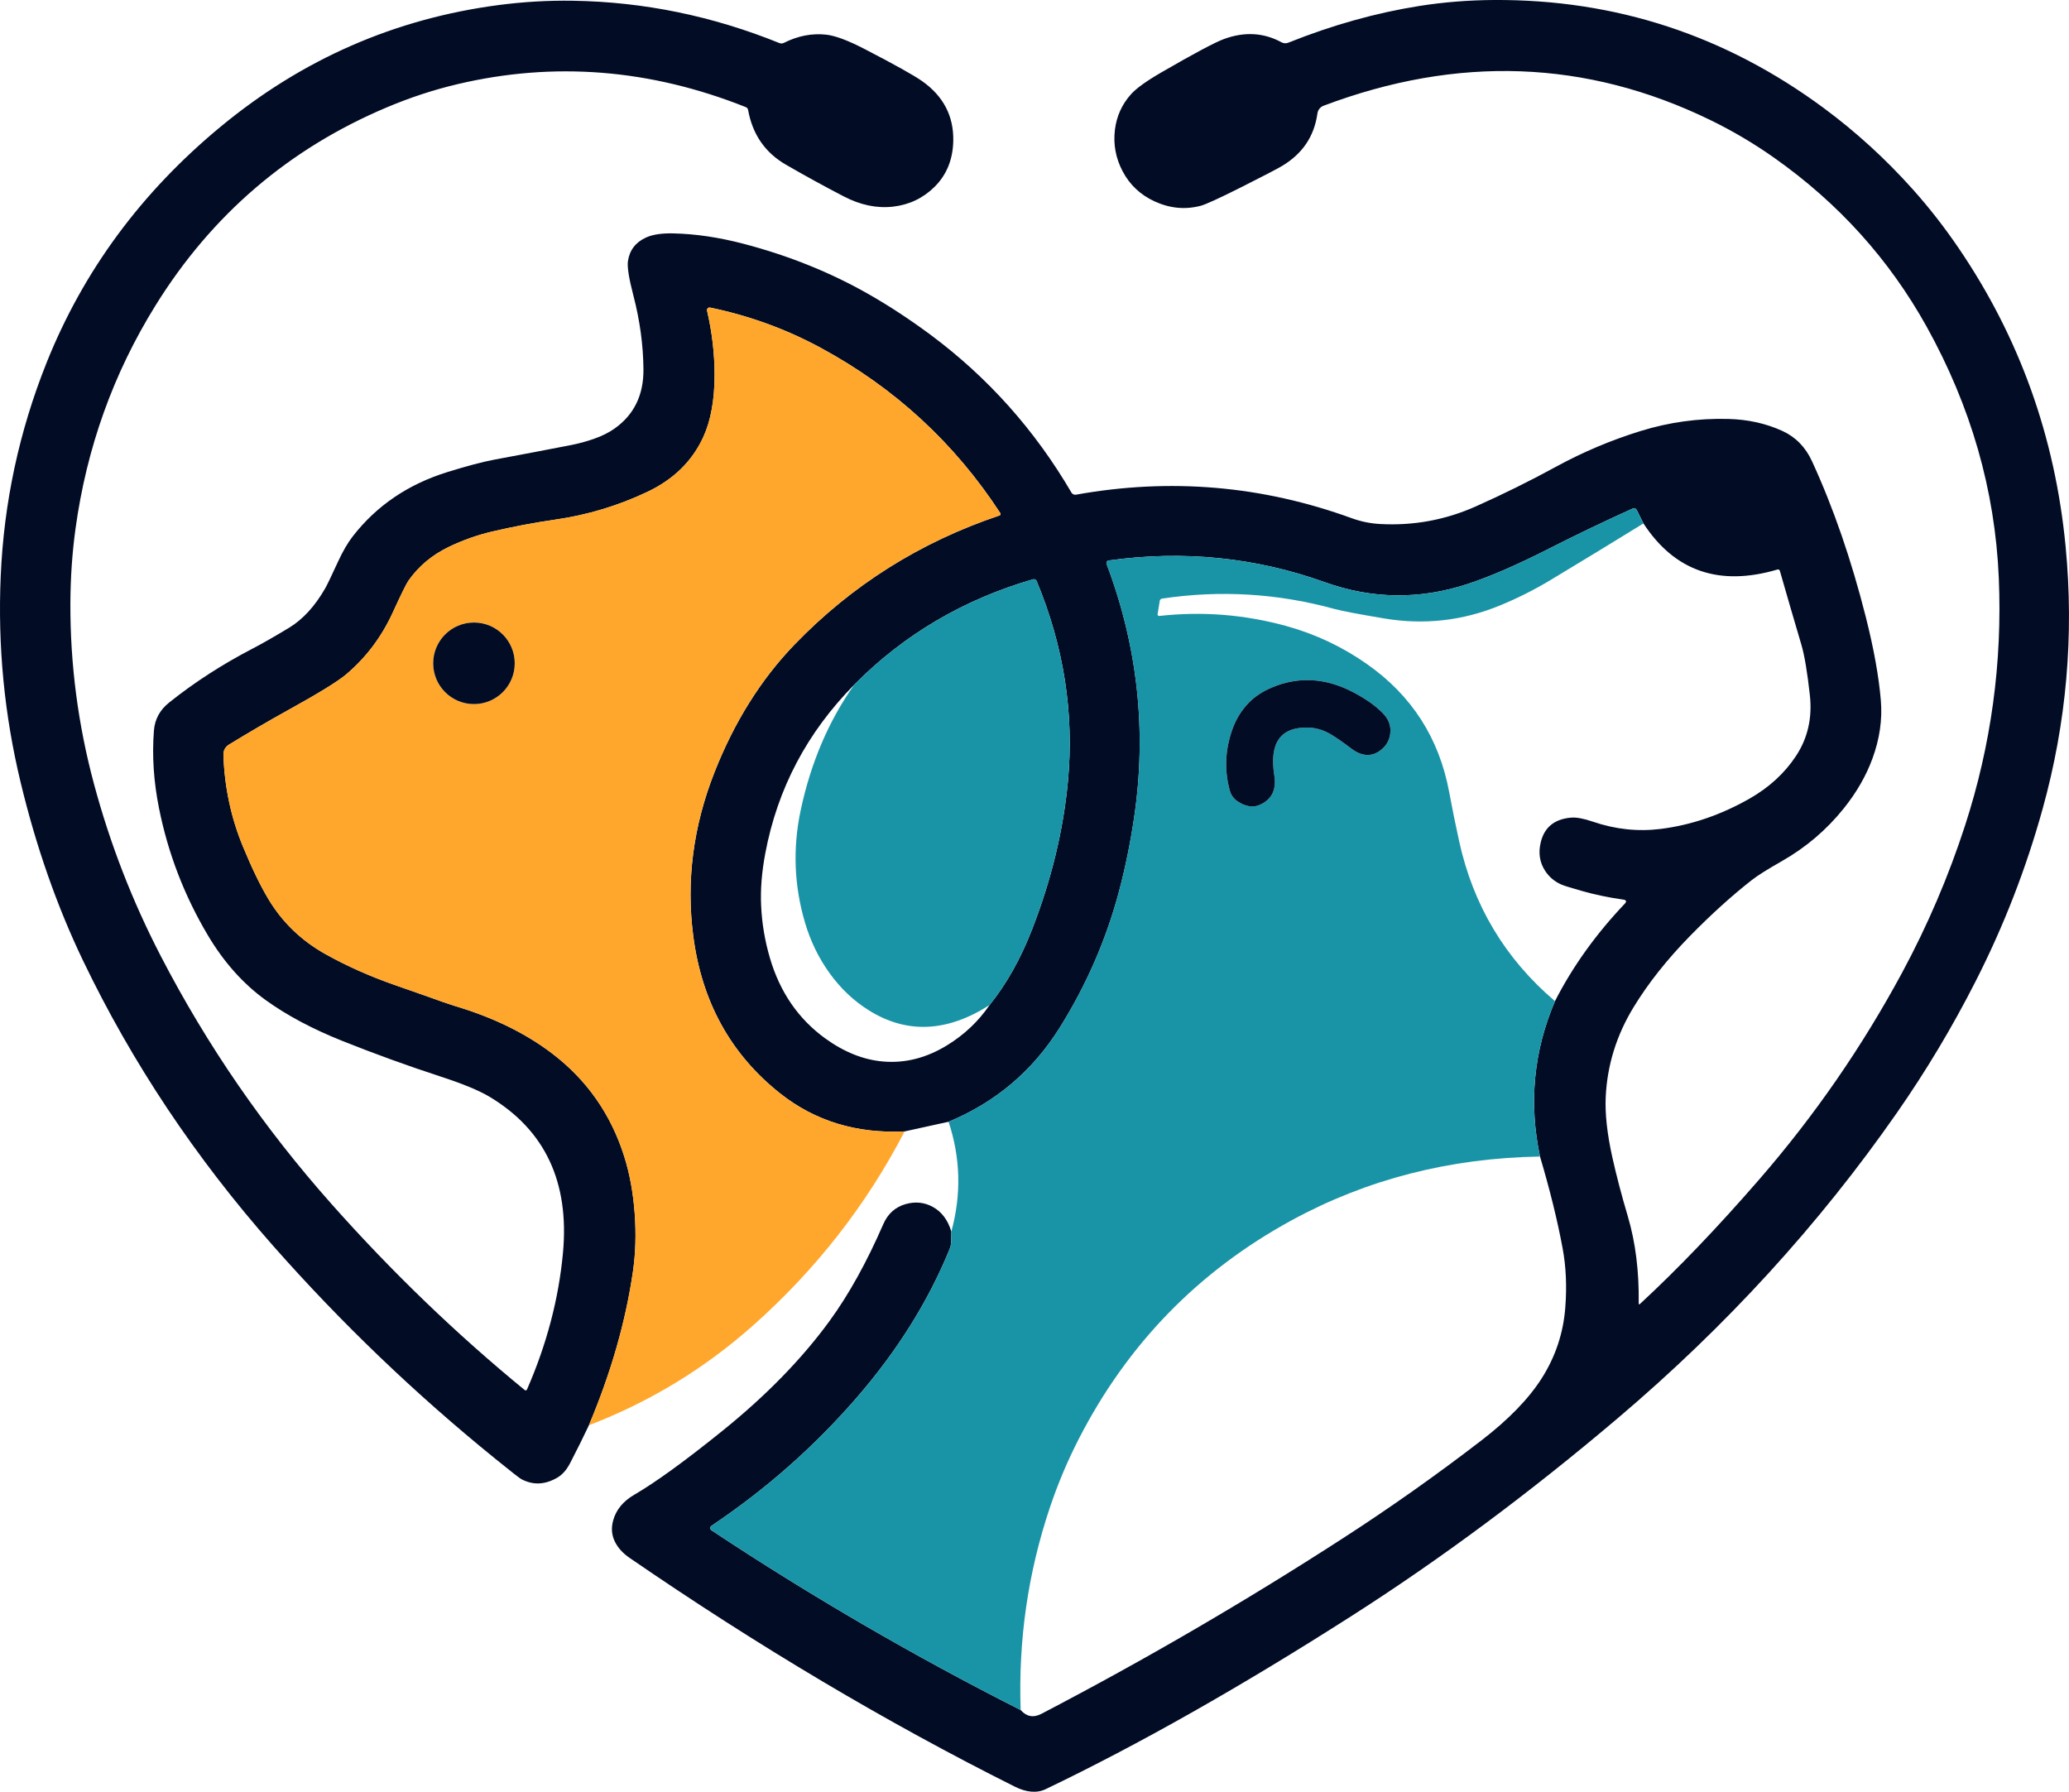 <?xml version="1.0" encoding="UTF-8"?>
<svg id="Camada_2" data-name="Camada 2" xmlns="http://www.w3.org/2000/svg" viewBox="0 0 552.61 478.51">
  <defs>
    <style>
      .cls-1 {
        fill: #1994a6;
      }

      .cls-2 {
        fill: #ffa72c;
      }

      .cls-3 {
        fill: #020c25;
      }
    </style>
  </defs>
  <g id="Camada_1-2" data-name="Camada 1">
    <path class="cls-3" d="m254.09,328.91c0,.79,0,1.6-.02,2.43-.01.81-.17,1.59-.48,2.34-5.69,13.93-14,27.17-24.92,39.74-11.29,13-24.17,24.35-38.65,34.06-.33.22-.41.66-.2.98.05.08.12.14.2.2,26.47,17.54,54,33.54,82.59,48.01,1.57,1.78,3.42,2.12,5.54,1.01,27.55-14.36,54.36-29.97,80.45-46.83,12.71-8.21,25.07-16.94,37.06-26.17,7.27-5.59,12.65-11.14,16.14-16.63,3.67-5.79,5.77-12.1,6.28-18.94.43-5.64.19-10.89-.72-15.75-1.38-7.43-3.39-15.6-6.04-24.5-3.03-14.32-1.7-28.15,4-41.5,4.7-9.21,10.91-17.88,18.62-26,.59-.63.46-1-.39-1.12-3.91-.55-7.57-1.32-10.98-2.29-3.1-.89-4.91-1.44-5.42-1.67-1.91-.82-3.4-2.07-4.48-3.75-1.46-2.25-1.84-4.8-1.14-7.64.98-3.99,3.68-6.17,8.11-6.54,1.43-.11,3.35.24,5.77,1.07,6.03,2.07,12.1,2.71,18.2,1.94,8.12-1.03,16-3.72,23.63-8.06,5.25-2.99,9.39-6.78,12.43-11.38,3.15-4.75,4.39-10.16,3.73-16.23-.68-6.19-1.44-10.71-2.29-13.58-1.95-6.57-3.86-13.13-5.73-19.67-.08-.27-.36-.43-.62-.35,0,0,0,0,0,0-15.53,4.58-27.46.48-35.81-12.3l-1.79-3.59c-.2-.4-.68-.58-1.09-.39-7.63,3.45-15.01,6.98-22.14,10.61-8.62,4.39-15.95,7.57-21.98,9.55-12.77,4.19-25.47,4.03-38.08-.48-18.57-6.65-37.82-8.59-57.76-5.81-.38.05-.64.4-.59.78,0,.05.02.11.04.16,8.31,22,10.77,44.55,7.36,67.66-1,6.76-2.33,13.29-3.99,19.58-3.43,12.97-8.74,25.18-15.93,36.65-7.22,11.51-17.1,19.86-29.63,25.06l-11.75,2.58c-12.81.62-23.87-2.75-33.19-10.1-13.25-10.47-21.01-24.53-23.28-42.19-1.89-14.66,0-29.18,5.66-43.56,5.29-13.45,12.41-24.83,21.37-34.13,15.31-15.88,33.58-27.39,54.81-34.52.2-.07.31-.29.24-.5-.01-.03-.02-.06-.04-.09-12.27-18.81-28.29-33.54-48.04-44.2-9.25-5-19.09-8.57-29.5-10.72-.37-.08-.73.16-.8.53-.02.1-.02.2,0,.29,1.33,5.71,2,11.41,2.01,17.1,0,6.74-1.01,12.31-3.04,16.71-2.97,6.43-7.95,11.29-14.92,14.59-7.79,3.69-15.96,6.16-24.51,7.39-5.63.82-11.22,1.87-16.76,3.16-4.09.95-8.03,2.34-11.81,4.17-4.43,2.14-8,5.13-10.71,8.97-.57.81-1.98,3.67-4.22,8.56-2.96,6.46-7.08,11.94-12.37,16.44-2.25,1.91-7.42,5.09-15.51,9.56-5.21,2.88-10.47,5.95-15.79,9.2-1.07.65-1.59,1.61-1.54,2.86.29,8.59,2.04,16.74,5.23,24.45,2.43,5.87,4.71,10.56,6.83,14.07,3.71,6.15,8.77,11.02,15.19,14.61,5.65,3.16,11.82,5.91,18.5,8.25,5.15,1.8,7.76,2.71,7.83,2.74,4.1,1.49,6.87,2.45,8.3,2.88,10.16,3.03,18.78,7.24,25.87,12.63,9.31,7.08,15.75,16.27,19.31,27.57,1.45,4.59,2.37,9.65,2.78,15.16.4,5.47.25,10.65-.46,15.52-1.95,13.41-5.88,27.1-11.77,41.07-1.54,3.26-3.21,6.63-5.02,10.11-.92,1.77-2.03,3.05-3.34,3.83-3.31,1.97-6.54,2.12-9.69.45-.48-.25-2.83-2.09-7.04-5.51-21.32-17.27-41.06-36.19-59.22-56.76-20.77-23.53-37.71-48.92-50.8-76.19-6.97-14.53-12.52-30.37-16.65-47.52C1.15,190.9-.62,172.51.19,153.86c.85-19.69,4.93-38.67,12.23-56.94,9.82-24.57,25.35-45.62,46.6-63.16C80.79,15.78,105.51,4.98,133.16,1.35c6.65-.87,13.3-1.26,19.94-1.15,18.85.3,37.2,4.07,55.07,11.3.39.16.83.14,1.2-.05,3.72-1.88,7.5-2.61,11.33-2.19,2.42.27,5.88,1.57,10.38,3.91,8.01,4.15,13.08,6.99,15.22,8.5,5.67,4.01,8.44,9.33,8.31,15.94-.1,4.98-1.76,9.07-4.99,12.28-3.06,3.03-6.77,4.8-11.12,5.3-4.32.49-8.72-.43-13.2-2.77-5.19-2.7-10.32-5.51-15.39-8.44-5.55-3.21-8.92-8.08-10.1-14.62-.06-.34-.29-.63-.61-.75-25.52-10.17-51.17-12.22-76.94-6.15-6.38,1.5-12.71,3.58-18.99,6.23-26.13,11.04-46.7,28.66-61.72,52.86-11.29,18.17-18.41,38.05-21.38,59.62-.89,6.45-1.34,13.1-1.37,19.94-.06,16.31,2.04,32.4,6.3,48.25,4.29,15.97,10.24,31.3,17.85,45.98,12.33,23.81,27.55,45.9,45.66,66.27,16.12,18.14,33.3,34.68,51.55,49.62.16.13.4.11.53-.06.02-.03.04-.06.06-.09,5.27-12.05,8.47-24.2,9.61-36.47,1.76-18.95-4.8-32.87-19.69-41.76-2.78-1.65-7.14-3.45-13.07-5.38-8.82-2.88-17.54-6.04-26.15-9.48-8.02-3.2-14.86-6.85-20.53-10.94-5.97-4.32-11.09-10.05-15.35-17.19-6.31-10.59-10.68-21.93-13.1-34.02-1.43-7.1-1.88-14.01-1.36-20.73.23-3.01,1.58-5.5,4.04-7.47,6.69-5.36,14.08-10.14,22.15-14.34,2.63-1.37,5.92-3.24,9.87-5.63,3.7-2.23,6.93-5.75,9.69-10.56.49-.85,1.63-3.22,3.42-7.11,1.29-2.81,2.61-5.06,3.94-6.77,6.37-8.2,14.82-13.93,25.33-17.18,5.27-1.63,9.43-2.73,12.49-3.3,6.86-1.27,13.72-2.58,20.57-3.91,2.06-.41,4.07-.96,6.04-1.65,2.19-.77,4.04-1.7,5.55-2.78,5.17-3.69,7.72-8.95,7.66-15.8-.06-6.49-.96-13.08-2.71-19.77-1.19-4.55-1.66-7.59-1.43-9.12.44-2.93,2.05-5.02,4.83-6.29,1.75-.8,4.17-1.17,7.28-1.1,5.92.13,12.18,1.05,18.78,2.78,12.06,3.16,23.17,7.63,33.32,13.41,5.56,3.16,11.13,6.82,16.72,10.97,15.27,11.37,27.78,25.39,37.53,42.07.24.41.72.63,1.19.55,25.19-4.53,49.77-2.43,73.72,6.3,2.43.88,4.94,1.39,7.53,1.53,8.91.49,17.44-1.08,25.58-4.71,7.28-3.25,14.42-6.78,21.42-10.6,7.17-3.91,14.66-7.07,22.46-9.49,7.65-2.38,15.5-3.47,23.54-3.26,5.29.14,10.12,1.22,14.49,3.23,3.51,1.62,6.14,4.32,7.87,8.09,5.71,12.41,10.5,26.3,14.38,41.66,2.14,8.48,3.47,15.9,4,22.25.42,5.09-.33,10.26-2.26,15.5-1.69,4.61-4.25,9.05-7.68,13.32-4.59,5.71-10.09,10.39-16.52,14.05-3.83,2.17-6.5,3.86-8.02,5.05-5.35,4.19-10.83,9.15-16.46,14.89-6.19,6.33-11.24,12.7-15.15,19.13-4.54,7.47-7.01,15.45-7.4,23.92-.21,4.47.38,9.85,1.78,16.14,1.05,4.73,2.43,10,4.15,15.81,2.04,6.92,3,14.63,2.88,23.12,0,.34.12.39.37.16,10.07-9.31,20.7-20.4,31.87-33.28,14.73-16.97,27.43-35.35,38.1-55.14,6.79-12.59,12.4-25.69,16.82-39.3,6.97-21.48,9.98-43.52,9.02-66.12-1-23.45-7.44-45.85-19.31-67.19-9.98-17.93-23.53-32.93-40.64-45-5.47-3.87-11.21-7.25-17.2-10.16-32.99-16.03-67.39-17.28-103.2-3.77-.88.33-1.51,1.12-1.64,2.06-.85,6.13-4.02,10.81-9.51,14.06-1.4.83-5.03,2.71-10.88,5.66-5.85,2.94-9.44,4.58-10.76,4.93-4.13,1.09-8.23.71-12.3-1.15-3.83-1.75-6.69-4.45-8.6-8.1-1.82-3.47-2.5-7.14-2.04-11.01.44-3.63,1.87-6.8,4.29-9.51,1.41-1.58,4.13-3.54,8.16-5.87,8.71-5.04,14.27-8,16.69-8.89,5.49-2.01,10.62-1.71,15.37.88.56.3,1.22.34,1.81.1,11.75-4.71,23.44-7.98,35.08-9.82,6.43-1.01,13.07-1.54,19.92-1.58,32.43-.17,61.77,9.45,88.01,28.86,8.59,6.35,16.5,13.57,23.74,21.66,4.38,4.89,8.48,10.15,12.3,15.76,16.22,23.83,25.74,50.37,28.55,79.6,2.29,23.76.25,47.12-6.12,70.09-4.43,15.99-10.41,31.37-17.94,46.15-6.19,12.17-13.19,23.86-21,35.07-20.79,29.85-45.61,57.01-74.47,81.48-23.62,20.03-47.34,37.66-71.17,52.88-29.53,18.87-56.76,34.29-81.7,46.25-2.36,1.13-5.14.9-8.34-.71-34.19-17.11-68.46-37.46-102.79-61.04-1.85-1.27-3.18-2.75-3.98-4.43-.83-1.73-.97-3.6-.41-5.61.79-2.83,2.67-5.11,5.64-6.84,5.61-3.25,13.44-8.92,23.5-17.03,11.67-9.4,21.21-19.18,28.63-29.34,5.13-7.03,9.92-15.65,14.37-25.88,1.22-2.79,3.21-4.57,5.97-5.36,2.6-.73,5.02-.48,7.27.76,2.38,1.31,4.02,3.51,4.93,6.59Zm-25.92-146.07c-12.6,12.75-20.52,27.77-23.77,45.05-.95,5.05-1.32,9.72-1.11,14,.22,4.72,1,9.37,2.35,13.96,2.67,9.1,7.59,16.25,14.74,21.44,5.07,3.67,10.23,5.74,15.5,6.19,5.85.5,11.53-.94,17.04-4.31,4.61-2.82,8.41-6.41,11.39-10.77,4.52-5.62,8.31-12.36,11.36-20.23,5.16-13.27,8.35-26.46,9.57-39.55,1.69-18.19-1.1-36.01-8.37-53.47-.15-.37-.56-.56-.95-.45-18.57,5.38-34.49,14.76-47.75,28.14Z"/>
    <path class="cls-2" d="m241.61,302.15c-10.19,19.65-23.71,36.95-40.56,51.9-13.01,11.53-27.6,20.38-43.77,26.57,5.89-13.97,9.82-27.66,11.77-41.07.71-4.87.86-10.05.46-15.52-.41-5.51-1.33-10.57-2.78-15.16-3.56-11.3-10-20.49-19.31-27.57-7.09-5.39-15.71-9.6-25.87-12.63-1.43-.43-4.2-1.39-8.3-2.88-.07-.03-2.68-.94-7.83-2.74-6.68-2.34-12.85-5.09-18.5-8.25-6.42-3.59-11.48-8.46-15.19-14.61-2.12-3.51-4.4-8.2-6.83-14.07-3.19-7.71-4.94-15.86-5.23-24.45-.05-1.25.47-2.21,1.54-2.86,5.32-3.25,10.58-6.32,15.79-9.2,8.09-4.47,13.26-7.65,15.51-9.56,5.29-4.5,9.41-9.98,12.37-16.44,2.24-4.89,3.65-7.75,4.22-8.56,2.71-3.84,6.28-6.83,10.71-8.97,3.78-1.83,7.72-3.22,11.81-4.17,5.54-1.29,11.13-2.34,16.76-3.16,8.55-1.23,16.72-3.7,24.51-7.39,6.97-3.3,11.95-8.16,14.92-14.59,2.03-4.4,3.05-9.97,3.04-16.71,0-5.69-.68-11.39-2.01-17.1-.09-.37.14-.73.51-.82.1-.02.2-.02.29,0,10.41,2.15,20.25,5.72,29.5,10.72,19.75,10.66,35.77,25.39,48.04,44.2.12.19.07.43-.11.55-.03.02-.06.03-.09.04-21.23,7.13-39.5,18.64-54.81,34.52-8.96,9.3-16.08,20.68-21.37,34.13-5.66,14.38-7.55,28.9-5.66,43.56,2.27,17.66,10.03,31.72,23.28,42.19,9.32,7.35,20.38,10.72,33.19,10.1Zm-104.13-125.01c0-6.01-4.88-10.89-10.89-10.89s-10.89,4.88-10.89,10.89,4.88,10.89,10.89,10.89h0c6.01,0,10.89-4.88,10.89-10.89Z"/>
    <path class="cls-1" d="m438.94,139.79c-8.29,5.11-16.56,10.15-24.79,15.1-4.32,2.6-8.81,4.86-13.48,6.78-9.99,4.12-20.34,5.28-31.03,3.48-6.91-1.16-11.34-2.01-13.28-2.54-15.12-4.15-30.43-5.07-45.94-2.76-.34.05-.6.27-.65.55l-.59,3.65c-.03.21.13.41.37.44.04,0,.08,0,.12,0,11.49-1.27,22.79-.37,33.92,2.7,7.77,2.15,14.95,5.54,21.54,10.17,11.93,8.37,19.24,19.75,21.93,34.16.81,4.39,1.7,8.76,2.66,13.12,3.76,17.16,12.29,31.4,25.6,42.72-5.7,13.35-7.03,27.18-4,41.5-24.16.4-46.29,6.09-66.4,17.06-24.83,13.55-43.73,32.96-56.72,58.22-3.05,5.93-5.64,12.07-7.77,18.4-5.86,17.42-8.47,35.46-7.82,54.13-28.59-14.47-56.12-30.47-82.59-48.01-.33-.22-.41-.66-.2-.98.05-.08.12-.14.2-.2,14.48-9.71,27.36-21.06,38.65-34.06,10.92-12.57,19.23-25.81,24.92-39.74.31-.75.47-1.53.48-2.34.01-.83.02-1.64.02-2.43,2.71-9.87,2.47-19.65-.73-29.34,12.53-5.2,22.41-13.55,29.63-25.06,7.19-11.47,12.5-23.68,15.93-36.65,1.66-6.29,2.99-12.82,3.99-19.58,3.41-23.11.95-45.66-7.36-67.66-.14-.36.04-.76.4-.9.05-.02.1-.03.15-.04,19.94-2.78,39.19-.84,57.76,5.81,12.61,4.51,25.31,4.67,38.08.48,6.03-1.98,13.36-5.16,21.98-9.55,7.13-3.63,14.51-7.16,22.14-10.61.41-.19.89-.01,1.09.39l1.79,3.59Zm-108.46,74.16c1.04.73,2.1,1.18,3.19,1.35,1.07.18,2.15-.01,3.26-.58,2.86-1.46,4-4,3.43-7.61-1.38-8.71,1.62-12.98,9.01-12.81,2.14.05,4.18.66,6.12,1.83,1.55.94,3.34,2.18,5.37,3.73,2.8,2.13,5.39,2.32,7.77.57,1.55-1.13,2.44-2.62,2.68-4.45.27-2.03-.36-3.84-1.89-5.43-1.96-2.05-4.7-3.98-8.22-5.8-7.22-3.72-14.34-4.12-21.35-1.21-2.67,1.1-4.85,2.56-6.54,4.37-1.85,1.97-3.24,4.27-4.17,6.92-1.93,5.46-2.16,10.88-.68,16.26.33,1.2,1,2.15,2.02,2.86Z"/>
    <path class="cls-1" d="m264.31,268.4c-11.33,7.25-22.05,7.74-32.16,1.47-4.09-2.53-7.63-5.88-10.62-10.04-2.89-4.03-5.06-8.5-6.51-13.4-2.93-9.91-3.32-19.94-1.16-30.07,2.7-12.68,7.47-23.85,14.31-33.52,13.26-13.38,29.18-22.76,47.75-28.14.39-.11.8.08.95.45,7.27,17.46,10.06,35.28,8.37,53.47-1.22,13.09-4.41,26.28-9.57,39.55-3.05,7.87-6.84,14.61-11.36,20.23Z"/>
    <circle class="cls-3" cx="126.59" cy="177.14" r="10.89"/>
    <path class="cls-3" d="m330.48,213.95c-1.02-.71-1.69-1.66-2.02-2.86-1.48-5.38-1.25-10.8.68-16.26.93-2.65,2.32-4.95,4.17-6.92,1.69-1.81,3.87-3.27,6.54-4.37,7.01-2.91,14.13-2.51,21.35,1.21,3.52,1.82,6.26,3.75,8.22,5.8,1.53,1.59,2.16,3.4,1.89,5.43-.24,1.83-1.13,3.32-2.68,4.45-2.38,1.75-4.97,1.56-7.77-.57-2.03-1.55-3.82-2.79-5.37-3.73-1.94-1.17-3.98-1.78-6.12-1.83-7.39-.17-10.39,4.1-9.01,12.81.57,3.61-.57,6.15-3.43,7.61-1.11.57-2.19.76-3.26.58-1.09-.17-2.15-.62-3.19-1.35Z"/>
  </g>
</svg>